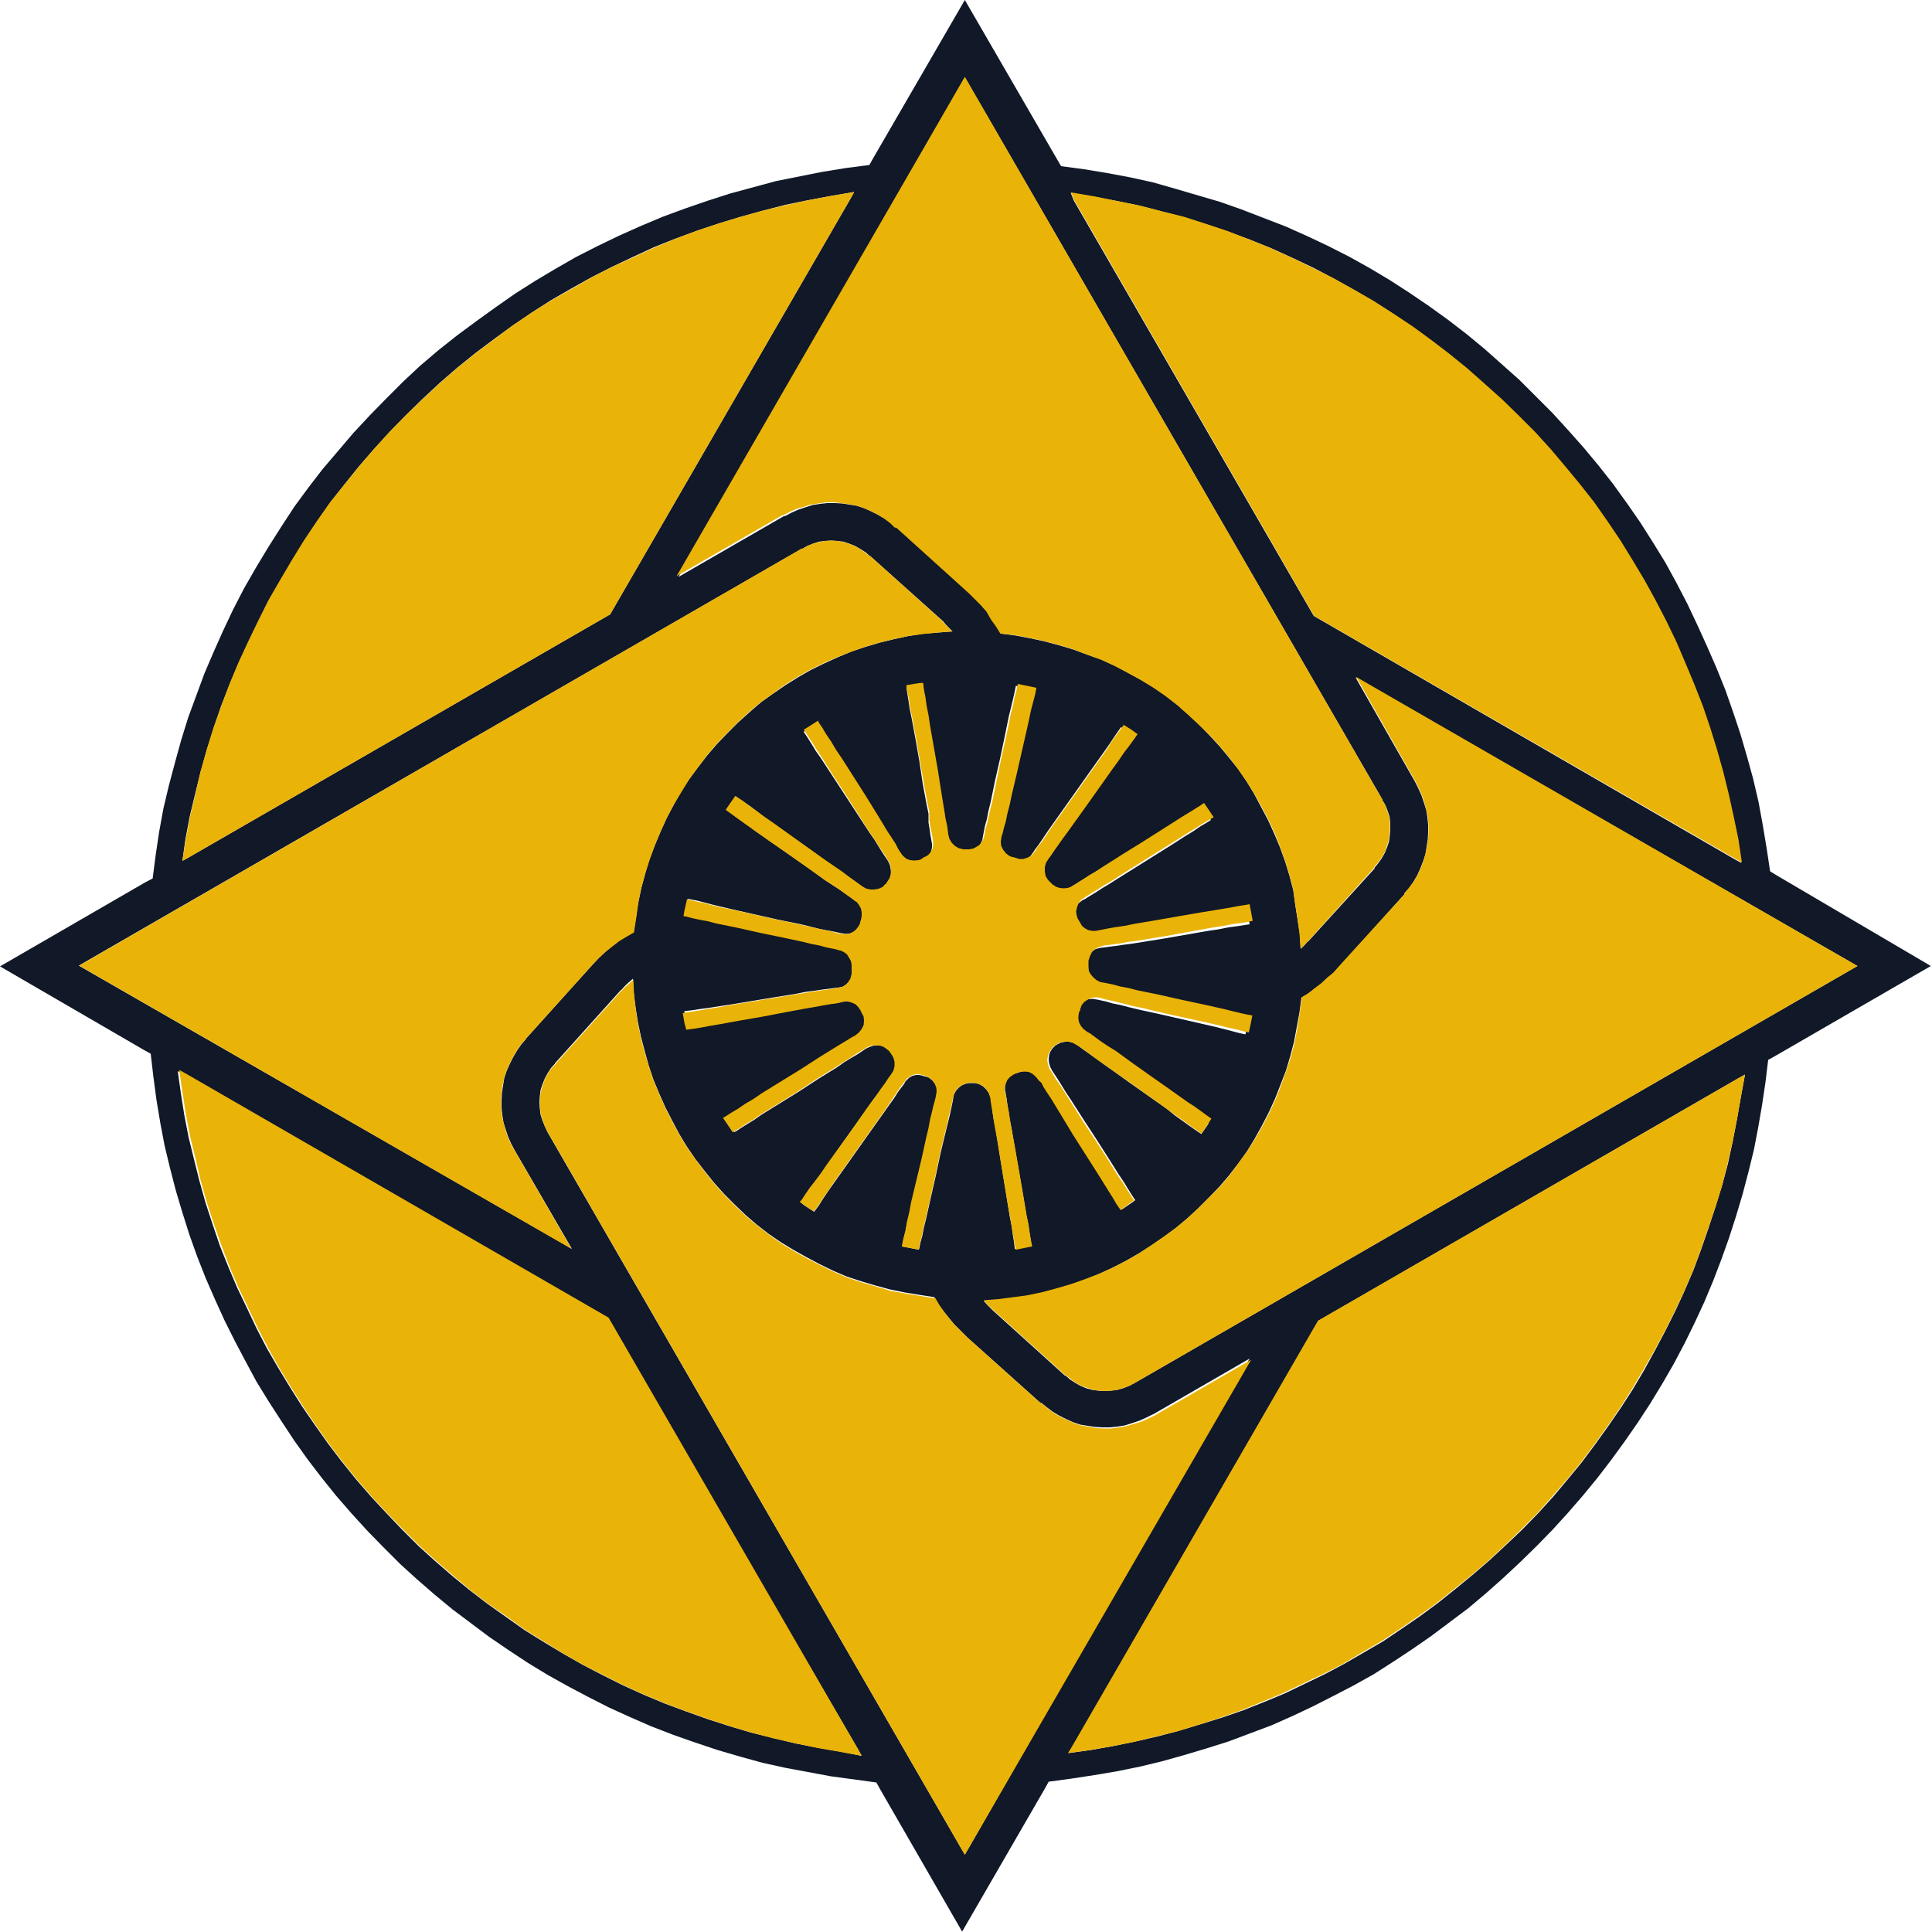 <?xml version="1.0" encoding="utf-8"?>
<!-- Generator: Adobe Illustrator 25.2.3, SVG Export Plug-In . SVG Version: 6.00 Build 0)  -->
<svg version="1.1" id="Layer_1" xmlns="http://www.w3.org/2000/svg" xmlns:xlink="http://www.w3.org/1999/xlink" x="0px" y="0px"
	 viewBox="0 0 500 500" style="enable-background:new 0 0 500 500;" xml:space="preserve">
<style type="text/css">
	.st0{fill:#111827;}
	.st1{fill:#EAB308;}
</style>
<g id="dientes">
	<path class="st0" d="M459.9,226.6l-1.8-1.1l-0.9-6l-1-6l-1.1-6l-1.4-6l-1.6-5.8l-1.7-5.8l-1.9-5.7l-2-5.7l-2.3-5.7l-2.4-5.5
		l-2.5-5.5l-2.6-5.5l-2.8-5.4l-2.9-5.3l-3.2-5.2l-3.3-5.2l-3.4-4.9l-3.6-5l-3.7-4.7l-3.9-4.7l-4-4.5l-4.1-4.5l-4.3-4.3l-4.3-4.3
		l-4.5-4l-4.5-4l-4.6-3.8l-4.8-3.7l-5-3.6l-5-3.4l-5.1-3.3l-5.2-3.1l-5.2-2.9l-5.5-2.8l-5.5-2.6l-5.6-2.5l-5.7-2.2l-5.7-2.2l-5.7-2
		l-5.8-1.7l-5.8-1.7l-5.6-1.6l-5.9-1.3l-5.9-1.1l-6-1l-6-0.8l-1.1-1.9L249.7,0L226,40.9l-1,1.8l-6.2,0.8l-6.1,1l-6,1.2l-6,1.2
		l-5.9,1.6l-5.9,1.6L183,52l-5.8,2l-5.7,2.1l-5.7,2.4l-5.6,2.5l-5.6,2.7l-5.5,2.8l-5.4,3.1l-5.2,3.1l-5.2,3.3l-5,3.5l-5,3.6l-5,3.7
		l-4.8,3.8l-4.7,4l-4.5,4.2l-4.3,4.3l-4.3,4.4l-4.2,4.5l-4,4.7l-4,4.7l-3.7,4.8l-3.6,4.9l-3.4,5.2l-3.3,5.2l-3.2,5.3l-3.1,5.4
		l-2.8,5.4l-2.6,5.5l-2.5,5.6l-2.4,5.6l-2.1,5.7l-2.1,5.7l-1.8,5.8l-1.6,5.8l-1.6,6l-1.4,5.9l-1.1,6l-0.9,6l-0.8,6.2h-0.1l-1.9,1
		L0,250.1l37.2,21.6l1.8,1l0.7,6l0.8,6l1,6l1.1,5.8l1.4,5.8l1.5,5.8l1.7,5.7l1.8,5.7l2,5.6l2.2,5.6l2.4,5.5l2.5,5.5l2.7,5.4l2.8,5.3
		l2.8,5.2l3.2,5.2l3.3,5.1l3.3,5l3.5,4.9l3.6,4.7l3.7,4.6l4,4.6l4.1,4.5l4.2,4.3l4.3,4.3l4.4,4l4.5,3.9l4.6,3.8l4.8,3.6l4.8,3.6
		l5,3.4l5,3.3l5.1,3.1l5.2,2.9l5.3,2.8l5.3,2.7l5.5,2.5l5.5,2.4l5.7,2.2l5.7,2l5.7,1.9l5.8,1.7l5.8,1.6l5.9,1.3l5.9,1.1l5.9,1.1
		l5.9,0.8l5.9,0.8l1,1.8l21.2,36.8l21.4-37l1-1.8l5.9-0.8l5.9-0.9l5.9-1l5.9-1.2l5.8-1.4l5.7-1.6l5.7-1.7l5.7-1.8l5.6-2.1l5.6-2.1
		l5.4-2.4l5.3-2.5l5.3-2.7l5.2-2.7l5.2-2.9l5-3.2l5-3.3l4.9-3.4l4.8-3.6l4.8-3.6l4.5-3.8l4.4-3.9l4.4-4.1l4.3-4.2l4.2-4.3l4-4.4
		l3.9-4.5l3.7-4.5l3.6-4.7l3.5-4.8l3.4-4.9l3.2-4.9l3.1-5.1l3-5.2l2.8-5.3l2.6-5.3l2.5-5.4l2.3-5.5l2.1-5.5l2-5.6l1.8-5.6l1.7-5.7
		l1.5-5.7l1.4-5.7l1.1-5.7l1-5.8l0.9-6l0.7-5.8l1.8-1l40.3-23.3L459.9,226.6z M277.1,49.9l5.9,1l5.9,1.1l5.9,1.2l5.8,1.5l5.7,1.5
		L312,58l5.7,1.9l5.7,2.1l5.5,2.2l5.5,2.5l5.5,2.6L345,72l5.2,2.9l5.2,3l5,3.2l5,3.4l4.8,3.5l4.8,3.6l4.6,3.8l4.5,3.9l4.4,4.1
		l4.3,4.2l4.2,4.3l4.1,4.5l3.9,4.5l3.7,4.6l3.7,4.7l3.5,4.9l3.3,5l3.2,5.2l3.1,5.2l2.8,5.2l2.7,5.4l2.6,5.4l2.4,5.4l2.3,5.5l2.2,5.6
		l1.9,5.6l1.8,5.7l1.6,5.7l1.4,5.7l1.4,5.8l1.1,5.8l0.9,6l-1.8-1L340,159.4L277.9,51.9L277.1,49.9z M249.7,20L357.8,207h-0.1
		l0.8,1.3l0.6,1.5l0.5,1.5l0.2,1.6v1.6l-0.1,1.6l-0.2,1.6l-0.5,1.5l-0.6,1.5l-0.8,1.4l-0.9,1.3l-1,1.2l0.1,0.1l-17.2,18.9h-0.1
		l-0.9,1l-0.9,0.9h-0.1l-0.2-3.8l-0.6-3.8l-0.6-3.8l-0.5-3.7l-1-3.8l-1.1-3.6l-1.3-3.6l-1.5-3.6l-1.6-3.5l-1.8-3.4l-1.8-3.4l-2-3.3
		l-2.2-3.2l-2.4-3l-2.4-2.9l-2.6-2.8l-2.6-2.7l-2.8-2.6l-2.8-2.5l-3.1-2.4l-3.2-2.2l-3.3-2l-3.3-1.8l-3.4-1.8l-3.5-1.6l-3.7-1.3
		l-3.5-1.3l-3.7-1.1l-3.7-1l-3.7-0.8l-3.7-0.7l-3.7-0.5h-0.1l-1.1-1.7l-1.2-1.8l-1.3-2l-1.4-1.7l-1.6-1.6l-1.6-1.6l-19-17.1
		l-0.1,0.1l-1.4-1.2l-1.6-1.2l-1.7-1l-1.8-0.9l-1.8-0.8l-1.8-0.6l-1.9-0.3l-1.9-0.3l-1.9-0.1h-2l-1.9,0.2l-1.9,0.3l-1.9,0.6
		l-1.8,0.6l-1.8,0.8l-1.7,0.9l-0.1-0.1l-27.4,15.8L249.7,20z M312.7,290.9l-1.8,2.6l-1.3-0.9l-1.6-1.1l-1.8-1.3l-2.1-1.5L302,287
		l-9.5-6.7l-4.6-3.3l-2-1.4l-1.9-1.4l-1.7-1.2l-1.4-1l-1.1-0.8l-0.8-0.6l-1.1-0.7l-1.1-0.3h-1.1l-1.1,0.2l-1,0.5l-0.5,0.3l-0.1,0.1
		l0,0l-0.1,0.1l-0.3,0.3l-0.2,0.2l-0.6,0.9l-0.3,0.9l-0.1,1l0.1,1l0.3,1l0.2,0.4l0.3,0.6l0.6,0.9l0.8,1.2l1,1.6l1.1,1.8l1.4,2.1
		l3,4.7l3.2,4.9l3.2,5l2.9,4.6l1.4,2.1l1.1,1.8l1,1.6l0.8,1.2l-0.8,0.6l-2.8,1.9v-0.1l-0.9-1.4l-1-1.7l-1.1-1.9l-1.4-2.1l-1.5-2.4
		l-6.2-9.9l-2.9-4.8l-1.4-2.2l-1.2-2l-1.1-1.8l-0.9-1.5l-0.7-1.1l-0.6-0.6l-0.8-1l-0.9-0.8l-1-0.5l-1.1-0.1l-1.1,0.1l-0.6,0.2
		l-0.2,0.1H263l-0.5,0.2l-0.2,0.1l-0.9,0.6l-0.7,0.8l-0.4,0.9l-0.2,1v1l0.1,0.4l0.1,0.6l0.2,1.1l0.2,1.5l0.3,1.8l0.3,2.1l0.5,2.4
		l0.9,5.4l1,5.7l1,5.8l0.9,5.4l0.5,2.4l0.3,2.1l0.3,1.8l0.2,1.5v0.2l-0.6,0.1l-3.5,0.7h-0.2v-0.3l-0.2-1.6l-0.3-1.9l-0.3-2.2
		l-0.5-2.5l-0.4-2.6l-1.9-11.6l-0.9-5.6l-0.4-2.6l-0.5-2.4l-0.3-2l-0.2-1.7l-0.2-1.4l-0.1-0.9L256,283l-0.7-1l-0.8-0.8l-1-0.6
		l-1.1-0.3h-1.6l-1,0.2l-0.9,0.4l-0.8,0.6l-0.7,0.8l-0.5,0.9l-0.1,0.4l-0.1,0.6l-0.2,1.1l-0.3,1.5l-0.4,1.8l-0.5,2.1l-0.6,2.4
		l-1.3,5.4l-1.2,5.7l-1.3,5.7l-1.2,5.4l-0.6,2.4l-0.4,2.1l-0.5,1.8l-0.3,1.5l-0.1,0.3h-0.1l-3.5-0.7l-0.7-0.1l0.1-0.6l0.3-1.6
		l0.5-1.9l0.4-2.2l0.6-2.5l0.6-2.7l2.6-11.2l1.3-5.5l0.6-2.5l0.4-2.2l0.5-2l0.4-1.7l0.3-1.3l0.2-0.9l0.2-1.2l-0.1-1.1l-0.4-1
		l-0.7-0.9l-0.9-0.7l-0.6-0.2l-0.2-0.1h-0.1l-0.5-0.1l-0.2-0.1l-1-0.2h-0.7l-0.9,0.2l-0.9,0.5l-0.7,0.7l-0.3,0.3l-0.3,0.6l-0.7,0.9
		l-0.9,1.2l-1,1.6l-1.3,1.8l-1.4,2l-3.2,4.5l-3.4,4.8l-3.4,4.8l-3.2,4.5l-1.4,2l-1.2,1.8l-1,1.6l-0.9,1.2l-0.3,0.4l-2.6-1.7l-1-0.8
		l0.5-0.6l0.9-1.4l1.1-1.6l1.4-1.8l1.5-2l1.6-2.3l6.8-9.6l3.3-4.6l1.5-2.1l1.4-1.9l1.3-1.7l1-1.5l0.8-1.1l0.6-0.8l0.7-1.1l0.3-1.1
		v-1.1l-0.3-1.1l-0.6-1l-0.3-0.5l-0.1-0.1l0,0l-0.1-0.1l-0.3-0.3l-0.2-0.2l-0.9-0.6l-0.9-0.3l-1-0.1l-1,0.1l-0.9,0.3l-0.5,0.2
		l-0.6,0.3l-0.9,0.6l-1.2,0.8l-1.7,1l-1.8,1.1l-2,1.4l-4.7,2.9l-4.9,3.2l-5,3.1l-4.7,2.9l-2,1.4l-1.8,1.1l-1.6,1l-1.2,0.8l-0.6,0.3
		l-1.5-2.1l-1-1.6l0.7-0.4l1.4-0.9l1.7-1l1.9-1.2l2.2-1.4l2.3-1.5l9.9-6.2l4.8-3l2.2-1.4l2-1.2l1.8-1.1l1.5-0.9l1.1-0.7l0.8-0.5
		l1-0.8l0.7-0.9l0.4-1l0.1-1.1l-0.1-1.1l-0.2-0.6l-0.1-0.2l0,0l-0.1-0.1l-0.2-0.4l-0.1-0.2l-0.6-0.9l-0.7-0.7l-0.9-0.5l-1.1-0.3h-1
		l-0.4,0.1l-0.7,0.1l-1,0.2l-1.5,0.2l-1.8,0.3l-2.2,0.3l-2.4,0.5l-5.3,1l-5.7,1l-5.8,1l-5.5,1l-2.4,0.4l-2.2,0.3l-1.8,0.3l-1.5,0.2
		l-0.7,0.1l-0.5-1.9l-0.4-2.5l0.8-0.1l1.6-0.2l1.9-0.3l2.3-0.3l2.5-0.4l2.7-0.4l11.5-1.9l5.6-0.9l2.5-0.5l2.3-0.3l2-0.3l1.7-0.2
		l1.4-0.2l0.9-0.1l1.2-0.2l1-0.6l0.8-0.8l0.6-1l0.3-1.1v-2.4l-0.2-1l-0.4-0.9l-0.6-0.8l-0.8-0.6l-0.9-0.5l-0.4-0.1l-0.6-0.1l-1-0.2
		l-1.5-0.3l-1.8-0.4l-2.2-0.5l-2.4-0.6l-5.2-1.1l-5.8-1.2l-5.8-1.2l-5.3-1.1l-2.4-0.6l-2.2-0.4l-1.8-0.5l-1.5-0.3l-0.7-0.1l0.2-1.4
		l0.7-3l0.8,0.2l1.6,0.3l1.9,0.5l2.3,0.6l2.5,0.6l2.6,0.6l11.5,2.6l5.5,1.1l2.5,0.6l2.3,0.6l2,0.4l1.7,0.3l1.4,0.3l0.9,0.2l1.2,0.2
		l1.1-0.1l1-0.4l0.9-0.7l0.7-0.9l0.2-0.6l0.1-0.2l0,0V239l0.1-0.5l0.1-0.2l0.2-1.1v-1l-0.2-1l-0.4-0.9l-0.7-0.8l-0.3-0.2l-0.5-0.3
		l-0.9-0.7l-1.2-0.9l-1.6-1.1l-1.7-1.1l-2-1.3l-4.4-3.2l-4.9-3.4l-4.8-3.4l-4.5-3.1l-1.9-1.5l-1.8-1.2l-1.5-1.1l-1.3-0.9l-0.4-0.3
		l0.3-0.6l2-2.9l0.1-0.1l0.6,0.5l1.4,0.9l1.6,1.1l1.8,1.4l2,1.5l2.2,1.6l9.5,6.7l4.5,3.3l2.2,1.5l1.9,1.3l1.7,1.2l1.4,1l1.1,0.8
		l0.7,0.6l1.1,0.7l1.1,0.3h1.1l1.1-0.2l1-0.6l0.4-0.5l0.1-0.1l0,0l0.1-0.1l0.3-0.3l0.1-0.2l0.6-0.9l0.3-0.9l0.1-1l-0.1-1l-0.2-0.9
		l-0.2-0.5l-0.3-0.6l-0.6-0.9l-0.8-1.2l-1-1.6l-1.1-1.8l-1.4-2l-3-4.6l-3.2-4.9l-3.2-4.9l-3-4.6l-1.4-2l-1.1-1.8l-1-1.6l-0.8-1.2
		l-0.2-0.3l0.1-0.1l3-1.9l0.6-0.3l0.2,0.4l0.9,1.4l1,1.7l1.2,1.9l1.4,2.1l1.5,2.2l6.2,9.9l2.9,4.7l1.4,2.3l1.2,2l1.1,1.8l0.9,1.5
		l0.7,1.1l0.4,0.8l0.7,1l0.9,0.8l1,0.5l1.1,0.1l1.1-0.1l0.6-0.2l0.1-0.1l0,0l0.1-0.1l0.4-0.2l0.2-0.1l0.9-0.6l0.7-0.7l0.5-0.9l0.2-1
		v-1l-0.1-0.4l-0.1-0.7l-0.2-1l-0.2-1.5l-0.3-1.8v-2.3l-0.5-2.4l-1-5.4l-0.9-6l-1-5.7l-1-5.4l-0.5-2.4l-0.3-2.1l-0.3-1.8l-0.2-1.5
		v-0.2l3.2-0.6l1.1-0.1v0.2l0.2,1.6l0.3,1.9l0.3,2.3l0.5,2.5l0.4,2.7l1.9,11.5l0.9,5.6l0.5,2.6l0.3,2.4l0.3,2l0.3,1.8l0.2,1.4
		l0.1,0.9l0.3,1.2l0.6,1l0.8,0.8l1,0.6l1.1,0.3h1.6l1-0.2l0.9-0.4l0.8-0.6l0.6-0.8l0.4-0.9l0.1-0.4l0.1-0.6l0.2-1.1l0.3-1.5l0.5-1.8
		l0.4-2.1l0.6-2.4l1.1-5.4l1.3-5.7l1.2-5.7l1.1-5.4l0.6-2.4l0.5-2.1l0.4-1.8l0.3-1.5l2.8,0.6l1.9,0.5v0.1l-0.3,1.6l-0.5,1.9
		l-0.5,2.2l-0.6,2.5l-0.6,2.7l-2.6,11.3l-1.2,5.5l-0.5,2.4l-0.6,2.3l-0.4,2l-0.5,1.7l-0.3,1.4l-0.2,0.9l-0.2,1.2l0.1,1.1l0.4,1
		l0.7,0.9l0.9,0.7l0.6,0.2l0.2,0.1h0.1l0.4,0.1l0.2,0.1l1,0.2h1l1-0.2l0.9-0.4l0.7-0.7l0.2-0.3l0.3-0.4l0.6-0.9l0.9-1.2l1.1-1.6
		l1.2-1.8l1.4-2l3.2-4.5l3.4-4.8l3.4-4.8l3.2-4.5l1.4-2l1.2-1.8l1.1-1.6l0.7-1l1.8,1.1l1.9,1.4l-0.9,1.2l-1.1,1.6l-1.4,1.8l-1.5,2
		l-1.6,2.2l-6.8,9.6l-3.3,4.6l-1.5,2.1l-1.4,1.9l-1.3,1.7l-1,1.5l-0.8,1.1l-0.6,0.8l-0.7,1.1l-0.3,1.1v1.1l0.3,1.1l0.6,1l0.5,0.4
		l0.1,0.1l0,0l0.1,0.1l0.3,0.3l0.2,0.2l0.9,0.6l0.9,0.3l1,0.1l1-0.1l0.9-0.3l0.5-0.2l0.6-0.3l0.9-0.6l1.3-0.8l1.6-1l1.8-1.1l2-1.3
		l4.7-2.9l5-3.1l5-3.1l4.7-2.9l2-1.3l1.8-1.1l1.6-1l1-0.7l1.1,1.6l1.4,2.1l-1.1,0.7l-1.7,1l-1.9,1.3l-2.3,1.4l-2.3,1.5l-9.9,6.2
		l-4.8,3l-2.2,1.4l-2,1.2l-1.7,1.1l-1.5,0.9l-1.1,0.7l-0.8,0.4l-1,0.8l-0.7,0.9l-0.5,1l-0.1,1.1l0.1,1.1l0.2,0.6l0.1,0.2l0.1,0.1
		l0.2,0.4l0.1,0.2l0.6,0.9l0.7,0.7l0.9,0.4l1,0.2h1l0.4-0.1l0.6-0.1l1-0.2l1.5-0.2l1.8-0.3l2.2-0.3l2.4-0.5l5.3-0.9l5.8-1l5.8-1
		l5.5-0.9l2.4-0.5l2.2-0.3l1.8-0.3l1.1-0.2l0.3,1.7l0.5,2.7l-1.3,0.2l-1.9,0.3l-2.3,0.3l-2.5,0.5l-2.7,0.4l-11.5,2l-5.6,0.9
		l-2.5,0.4l-2.3,0.3l-2,0.3l-1.7,0.2l-1.4,0.2l-0.9,0.1l-1.2,0.3l-1,0.6l-0.8,0.8l-0.6,1l-0.3,1.1v1.7l0.1,1l0.4,0.9l0.6,0.8
		l0.8,0.7l0.9,0.5l0.4,0.1l0.6,0.1l1,0.2l1.5,0.3l1.8,0.4l2.2,0.5l2.4,0.6l5.3,1.1l5.8,1.2l5.7,1.2l5.3,1.2l2.4,0.6l2.2,0.4l1.8,0.5
		l1.1,0.2l-0.2,1.6l-0.7,2.8l-1.4-0.3l-1.9-0.5l-2.3-0.6l-2.4-0.6l-2.6-0.6l-11.4-2.6l-5.5-1.2l-2.5-0.6l-2.3-0.6l-2-0.4l-1.7-0.5
		l-1.4-0.3l-0.9-0.2l-1.3-0.2l-1.1,0.1l-1.1,0.4l-0.9,0.7l-0.7,0.9l-0.2,0.6l-0.1,0.2l0,0v0.1l0,0.5l-0.1,0.2l-0.2,1v1l0.2,0.9
		l0.4,0.9l0.7,0.8l0.3,0.2l0.4,0.3l0.9,0.6l1.3,0.9l1.5,1l1.8,1.2l2,1.4l4.4,3.1l4.8,3.4l4.8,3.4l4.4,3.1l2,1.4l1.8,1.2l1.5,1.1
		l1,0.7L312.7,290.9z M48,217.1l1.1-5.8l1.4-5.8l1.4-5.7l1.6-5.7l1.8-5.7l1.9-5.6l2.2-5.6l2.3-5.5l2.5-5.4l2.6-5.4l2.7-5.4l3-5.2
		l3.1-5.2l3.2-5.2L82,135l3.5-5l3.7-4.7l3.7-4.6l3.9-4.5l4.1-4.5l4.2-4.3l4.3-4.2l4.4-4.1l4.5-3.9l4.7-3.8l4.8-3.6l4.8-3.5l5-3.4
		l5-3.2l5.2-3l5.2-2.9l5.3-2.7l5.5-2.6l5.4-2.5l5.5-2.2l5.7-2.1l5.7-1.9l5.6-1.7l5.8-1.6l5.8-1.5l5.9-1.2l5.9-1.1l5.9-1v0.1l-1,1.8
		L157.9,159L49,221.8l-1.8,1L48,217.1z M20.4,249.9L207.5,142v0.1l1.4-0.8l1.5-0.6l1.5-0.5l1.6-0.2l1.6-0.1l1.6,0.1l1.6,0.2l1.5,0.5
		l1.5,0.6l1.4,0.8l1.4,0.9l1.1,1v-0.1l19.1,17.1v0.1l1.1,1.2l1.1,1.1h0.1l-3.9,0.3l-3.9,0.3l-3.7,0.6l-3.7,0.8l-3.7,0.9l-3.7,1.1
		l-3.6,1.2l-3.6,1.5l-3.5,1.6l-3.5,1.7l-3.3,1.9l-3.2,2l-3.2,2.2l-3.1,2.2l-2.9,2.5L191,187l-2.7,2.7l-2.7,2.8l-2.5,2.9l-2.4,3.1
		l-2.3,3.1l-2.1,3.2l-1.9,3.4l-1.8,3.4l-1.6,3.5l-1.5,3.6l-1.4,3.6l-1.1,3.7l-1,3.7l-0.8,3.8l-0.6,3.8l-0.6,3.8v0.1l-1.9,1.1
		l-1.9,1.2l-1.8,1.4l-1.8,1.5l-1.7,1.6l-1.6,1.7l-17.1,19v0.1l-1.3,1.5l-1.1,1.6l-1,1.7l-0.9,1.8l-0.8,1.8l-0.6,1.8l-0.3,1.9
		l-0.3,1.9l-0.1,1.9v2l0.2,1.9l0.3,1.9l0.6,1.9l0.6,1.8l0.8,1.8l0.9,1.7l14.8,25.5L20.4,249.9z M217.4,453.3l-5.8-1l-5.7-1.1
		l-5.8-1.4l-5.7-1.4l-5.7-1.7l-5.6-1.8l-5.6-2l-5.4-2l-5.5-2.3l-5.3-2.4l-5.2-2.6l-5.2-2.7l-5.1-2.9l-5-3l-5-3.1l-4.8-3.4l-4.8-3.4
		l-4.7-3.6l-4.5-3.7l-4.4-3.8l-4.3-3.9l-4.2-4.2l-4.1-4.3l-4-4.3l-3.9-4.5l-3.7-4.6l-3.5-4.6l-3.4-4.8l-3.3-4.8l-3.1-4.9l-3.1-5.1
		l-2.9-5l-2.7-5.2l-2.5-5.3l-2.5-5.2l-2.3-5.4l-2.2-5.5l-1.9-5.6l-1.8-5.5l-1.6-5.7l-1.4-5.6l-1.4-5.7l-1.1-5.7l-0.9-5.7l-0.8-5.7
		l0,0l1.8,1l109.3,63.2L222,452.6l1,1.8L217.4,453.3z M249.7,480l-108-187l-0.7-1.5l-0.6-1.5l-0.5-1.5l-0.2-1.6l-0.1-1.6l0.1-1.6
		l0.2-1.6l0.5-1.5l0.6-1.5l0.7-1.3l0.9-1.4l1-1.1v-0.1l17.1-19h0.1l0.7-0.8l0.7-0.7l0.8-0.7l0.8-0.7v-0.1l0.2,3.8l0.5,3.8l0.6,3.8
		l0.8,3.8l1,3.8l1,3.6l1.2,3.6l1.5,3.6l1.6,3.6l1.8,3.5l1.8,3.4l2,3.3l2.2,3.2l2.4,3.1l2.4,3l2.6,2.9l2.7,2.7l2.8,2.7l2.9,2.5
		l3.1,2.4l3.2,2.2l3.3,2l3.4,1.9l3.4,1.8l3.5,1.7l3.5,1.5l3.7,1.2l3.7,1.1l3.7,1l3.9,0.8l3.7,0.6l3.9,0.6l1.1,1.9l1.3,1.8l1.4,1.7
		l1.4,1.7l1.6,1.6l1.6,1.6l19.1,17.1l0.1-0.1l1.5,1.2l1.6,1.2l1.7,1l1.8,0.9l1.8,0.8l1.8,0.6l1.9,0.3l1.9,0.3l1.9,0.1h2l1.9-0.2
		l1.9-0.3l1.9-0.6l1.8-0.6l1.8-0.8l1.8-0.9l-0.1,0.1l25.1-14.5L249.7,480z M450.5,284.1l-1,5.7l-1.1,5.7l-1.2,5.6l-1.5,5.6l-1.7,5.5
		l-1.8,5.5l-1.9,5.5l-2,5.4l-2.3,5.4l-2.4,5.2l-2.6,5.2l-2.7,5.1l-2.8,5.1l-2.9,4.9l-3.1,4.8l-3.3,4.8l-3.3,4.6l-3.5,4.7l-3.7,4.5
		l-3.7,4.4l-3.9,4.3l-4.1,4.2l-4.2,4l-4.2,3.9l-4.4,3.8l-4.5,3.7l-4.5,3.6l-4.6,3.4l-4.8,3.3l-4.9,3.3l-5,2.9l-5,2.9l-5.1,2.7
		l-5.2,2.5l-5.2,2.5l-5.3,2.2l-5.3,2.1l-5.5,1.9l-5.5,1.7l-5.6,1.7l-5.7,1.5l-5.7,1.3l-5.8,1.2l-5.7,1l-5.8,0.8l1.1-1.8l63.6-110.1
		l108.6-62.7l1.8-1L450.5,284.1z M293.5,358L293.5,358l-1.4,0.7l-1.5,0.6l-1.5,0.4l-1.6,0.2l-1.6,0.1l-1.6-0.1l-1.6-0.2l-1.5-0.4
		l-1.5-0.6l-1.4-0.8l-1.4-0.9l-1.1-1l-0.1,0.1L256.8,339l-1.1-1.1l-1.1-1.2l3.9-0.3l3.9-0.5l3.7-0.6l3.7-0.8l3.7-1l3.7-1.1l3.6-1.2
		l3.6-1.5l3.5-1.6l3.5-1.8l3.3-1.9l3.3-2.1l3.2-2.2l3.1-2.3l3-2.5l2.8-2.6l2.7-2.7l2.7-2.8l2.5-2.9l2.4-3.1l2.3-3.2l2-3.3l1.9-3.4
		l1.8-3.5l1.6-3.5l1.4-3.6l1.4-3.6l1.1-3.7l1-3.8l0.7-3.8l0.7-3.8l0.5-3.8l1.8-1.1l1.6-1.2l1.6-1.2l1.6-1.5l1.6-1.3l1.4-1.5l17.1-19
		l-0.1-0.1l1.3-1.5l1.1-1.6l1-1.7l0.8-1.8l0.7-1.8l0.6-1.8l0.3-1.9l0.3-1.9l0.1-1.9v-2l-0.2-1.9l-0.3-1.9l-0.6-1.9l-0.6-1.8
		l-0.8-1.8l-0.9-1.8l-15.4-27L480.7,250L293.5,358z"/>
</g>
<polygon class="st1" points="340.1,159.4 449,222.2 450.8,223.2 449.9,217.2 448.7,211.4 447.4,205.5 446,199.8 444.4,194.1 
	442.6,188.3 440.7,182.7 438.5,177.1 436.2,171.6 433.9,166.2 431.3,160.8 428.5,155.4 425.7,150.3 422.6,145.1 419.4,139.9 
	416.1,135 412.6,130 408.9,125.3 405.1,120.7 401.3,116.2 397.2,111.7 393,107.5 388.7,103.3 384.2,99.3 379.7,95.3 375,91.5 
	370.3,87.9 365.5,84.4 360.5,81.1 355.5,77.9 350.3,74.9 345.1,72 339.7,69.3 334.3,66.7 328.8,64.2 323.4,62 317.7,59.8 312,57.9 
	306.4,56.1 300.7,54.7 294.9,53.2 289,52 283.1,50.8 277.2,49.8 278,51.8 "/>
<polygon class="st1" points="281.7,249.5 281.7,249.1 281.7,248.6 282.1,247.4 282.6,246.4 283.4,245.6 284.4,245.1 285.7,244.7 
	286.6,244.6 288,244.4 289.7,244.2 291.7,243.8 294,243.5 296.5,243.1 302,242.2 313.5,240.1 316.2,239.7 318.7,239.2 321,238.9 
	322.9,238.6 324.2,238.3 323.7,235.6 323.4,234 322.3,234.2 320.4,234.5 318.3,234.9 315.9,235.3 310.4,236.2 304.6,237.2 
	298.9,238.2 293.5,239.1 291.1,239.6 289,239.9 287.2,240.2 285.7,240.5 284.7,240.7 284.1,240.8 283.7,240.9 282.6,240.9 
	281.6,240.7 280.7,240.2 280,239.6 279.5,238.7 279.3,238.4 279.1,238 279,237.9 278.9,237.7 278.7,237.1 278.5,236 278.7,234.9 
	279.1,233.8 279.8,232.9 280.8,232.2 281.6,231.7 282.7,231 284.2,230.1 285.9,229 288,227.8 290.1,226.4 294.9,223.4 304.8,217.2 
	307,215.8 309.3,214.4 311.2,213.2 312.9,212.2 314.1,211.5 312.7,209.4 311.6,207.8 310.6,208.5 309,209.5 307.2,210.6 
	305.1,211.9 300.4,214.9 295.5,218 290.5,221.1 285.8,224.1 283.8,225.4 281.9,226.5 280.4,227.5 279.1,228.3 278.2,228.9 
	277.6,229.2 277.2,229.5 276.3,229.8 275.3,229.9 274.2,229.8 273.3,229.5 272.4,228.9 272.2,228.7 271.8,228.3 271.7,228.2 
	271.6,228.1 271.2,227.7 270.6,226.7 270.4,225.5 270.4,224.4 270.7,223.3 271.4,222.2 272,221.4 272.8,220.2 273.8,218.8 
	275,217.1 276.4,215.2 277.9,213.1 281.2,208.5 288,198.9 289.6,196.7 291,194.6 292.4,192.8 293.5,191.3 294.4,190 292.6,188.7 
	290.8,187.6 290.1,188.6 289,190.1 287.7,191.9 286.4,194 283.2,198.5 279.8,203.3 276.4,208.1 273.2,212.6 271.8,214.6 
	270.6,216.4 269.5,218 268.5,219.2 268,220.1 267.6,220.6 267.4,220.9 266.7,221.6 265.8,222 264.8,222.3 263.8,222.3 262.8,222 
	262.5,221.9 262.1,221.8 262,221.8 261.7,221.7 261.2,221.5 260.3,220.8 259.6,219.9 259.1,218.9 259,217.8 259.2,216.5 
	259.5,215.6 259.8,214.3 260.3,212.6 260.7,210.6 261.3,208.3 261.8,205.9 263.1,200.4 265.7,189 266.3,186.3 266.8,183.9 
	267.4,181.6 267.9,179.7 268.2,178.1 268.2,178 266.3,177.6 263.4,177 263.1,178.5 262.6,180.3 262.2,182.4 261.6,184.7 
	260.5,190.1 259.2,195.9 258,201.6 256.9,207 256.3,209.4 255.8,211.5 255.4,213.3 255,214.7 254.8,215.9 254.7,216.4 254.6,216.9 
	254.1,217.8 253.6,218.6 252.8,219.1 251.9,219.6 250.8,219.8 250.6,219.8 250.2,219.8 250,219.8 249.8,219.8 249.3,219.8 
	248.1,219.5 247.1,218.9 246.3,218.1 245.7,217.1 245.4,215.9 245.3,215 245.1,213.6 244.7,211.8 244.4,209.8 244,207.4 
	243.6,204.9 242.7,199.2 240.7,187.8 240.3,185.1 239.8,182.6 239.5,180.4 239.1,178.5 238.9,176.9 238.9,176.7 237.8,176.8 
	234.6,177.3 234.6,177.6 234.8,179 235.2,180.8 235.5,183 236,185.3 237,190.7 238,196.4 239,202.3 240,207.7 240.5,210 
	240.5,212.3 240.8,214.1 241.1,215.5 241.3,216.5 241.4,217.2 241.5,217.7 241.5,218.7 241.3,219.7 240.8,220.6 240.2,221.3 
	239.3,221.8 239,221.9 238.6,222.2 238.5,222.3 238.3,222.4 237.8,222.6 236.6,222.7 235.5,222.6 234.5,222.2 233.6,221.4 
	232.9,220.4 232.4,219.6 231.8,218.4 230.9,217 229.7,215.2 228.5,213.2 227.1,210.9 224.2,206.2 217.9,196.3 216.4,194.1 
	215.1,191.9 213.8,190 212.8,188.3 211.9,187 211.7,186.5 211.1,186.9 208.1,188.8 208,188.9 208.3,189.2 209.1,190.5 210.1,192 
	211.2,193.8 212.6,195.9 215.5,200.5 218.7,205.4 221.9,210.4 224.8,215 226.2,217 227.3,218.8 228.4,220.4 229.2,221.6 
	229.7,222.5 230.1,223.1 230.3,223.5 230.5,224.4 230.6,225.4 230.5,226.4 230.2,227.3 229.6,228.2 229.5,228.4 229.2,228.8 
	229,228.9 228.9,229 228.5,229.5 227.4,230 226.3,230.2 225.2,230.2 224,229.9 222.9,229.2 222.2,228.7 221.1,227.9 219.7,226.9 
	218,225.6 216.1,224.3 213.9,222.8 209.4,219.6 199.9,212.8 197.7,211.3 195.7,209.8 193.8,208.5 192.3,207.3 190.9,206.4 
	190.3,206 190.2,206.1 188.2,209 187.8,209.6 188.3,209.9 189.5,210.8 191,211.9 192.8,213.2 194.8,214.6 199.3,217.8 204.1,221.1 
	208.9,224.5 213.4,227.7 215.4,229 217.1,230.1 218.7,231.3 220,232.2 220.9,232.8 221.3,233.2 221.7,233.4 222.3,234.2 
	222.8,235.1 223,236.1 223,237.1 222.8,238.1 222.7,238.3 222.6,238.8 222.6,238.9 222.5,239.1 222.2,239.7 221.5,240.6 
	220.6,241.3 219.6,241.7 218.5,241.8 217.2,241.6 216.3,241.4 215,241 213.3,240.7 211.2,240.2 208.9,239.7 206.4,239.1 201,238 
	189.5,235.4 186.9,234.9 184.4,234.3 182.2,233.7 180.2,233.3 178.6,232.9 177.8,232.7 177.1,235.8 176.9,237.1 177.6,237.2 
	179.1,237.6 180.9,238 183.1,238.4 185.4,239 190.8,240.1 196.6,241.4 202.4,242.6 207.6,243.7 210,244.3 212.1,244.7 213.9,245.2 
	215.4,245.5 216.4,245.7 217,245.9 217.5,246 218.4,246.4 219.2,247 219.7,247.8 220.2,248.7 220.4,249.7 220.4,250 220.4,250.5 
	220.4,251.5 220.4,252 220.1,253.2 219.5,254.2 218.7,255 217.7,255.5 216.4,255.7 215.5,255.9 214.2,256.1 212.5,256.3 
	210.4,256.6 208.1,257 205.6,257.4 200.1,258.3 188.5,260.2 185.8,260.7 183.3,261.1 181,261.5 179.1,261.8 177.5,262 176.7,262.2 
	177.1,264.6 177.6,266.5 178.3,266.4 179.8,266.2 181.6,265.9 183.7,265.5 186.1,265.1 191.6,264.1 197.4,263.1 203.1,262 
	208.5,261 210.9,260.6 213,260.2 214.8,259.9 216.3,259.7 217.3,259.5 218,259.3 218.5,259.2 219.5,259.2 220.5,259.5 221.4,259.9 
	222.1,260.6 222.7,261.5 222.8,261.7 223,262.2 223.1,262.3 223.2,262.5 223.5,263.1 223.6,264.2 223.5,265.3 223,266.3 
	222.3,267.2 221.3,268 220.5,268.4 219.4,269.1 217.9,270 216.1,271.1 214,272.4 211.9,273.7 207.1,276.8 197.2,282.9 195,284.4 
	192.8,285.7 190.9,287 189.2,288 187.8,288.9 187.1,289.3 188.2,290.9 189.6,293 190.2,292.7 191.5,291.9 193,290.9 194.9,289.8 
	196.9,288.4 201.6,285.5 206.6,282.4 211.4,279.2 216.1,276.3 218.1,275 220,273.8 221.5,272.8 222.8,272 223.7,271.5 224.3,271.1 
	224.7,270.9 225.6,270.6 226.7,270.5 227.7,270.6 228.6,270.9 229.5,271.5 229.7,271.7 230.1,272 230.2,272.1 230.3,272.3 
	230.6,272.7 231.2,273.7 231.5,274.8 231.5,276 231.2,277.1 230.5,278.2 229.9,279 229.2,280.1 228.1,281.6 226.9,283.3 
	225.5,285.2 224,287.3 220.8,291.9 213.9,301.5 212.4,303.7 210.9,305.7 209.5,307.5 208.4,309.1 207.5,310.5 207,311 208,311.8 
	210.6,313.5 211,313 211.9,311.8 212.9,310.2 214.2,308.4 215.5,306.4 218.7,301.9 222.1,297.1 225.5,292.3 228.7,287.8 
	230.1,285.7 231.3,283.9 232.3,282.4 233.2,281.1 233.9,280.2 234.3,279.7 234.6,279.3 235.3,278.7 236.2,278.2 237.1,278 
	237.7,278 238.7,278.2 238.9,278.3 239.4,278.4 239.5,278.4 239.7,278.6 240.3,278.8 241.2,279.5 241.9,280.4 242.3,281.4 
	242.4,282.5 242.2,283.7 242,284.6 241.6,286 241.2,287.7 240.7,289.7 240.3,291.9 239.7,294.4 238.5,299.9 235.8,311.1 
	235.3,313.8 234.7,316.3 234.3,318.6 233.8,320.5 233.5,322 233.4,322.6 234,322.7 237.6,323.4 237.7,323.4 237.8,323 238.1,321.6 
	238.6,319.8 239,317.7 239.6,315.3 240.8,309.9 242.1,304.2 243.3,298.4 244.6,293 245.2,290.7 245.6,288.6 246.1,286.8 
	246.4,285.3 246.6,284.2 246.8,283.6 246.9,283.2 247.3,282.3 248,281.5 248.8,280.9 249.7,280.5 250.7,280.2 251,280.2 
	251.4,280.2 251.5,280.2 251.7,280.2 252.3,280.2 253.4,280.6 254.5,281.1 255.3,281.9 255.9,282.9 256.3,284.2 256.4,285.1 
	256.6,286.4 256.9,288.1 257.2,290.1 257.6,292.5 258.1,295.1 259,300.7 260.9,312.3 261.4,314.8 261.8,317.3 262.2,319.6 
	262.5,321.5 262.8,323 262.8,323.4 263,323.4 266.5,322.7 267.1,322.6 267.1,322.4 266.8,320.9 266.5,319.1 266.2,317 265.7,314.6 
	264.8,309.2 263.8,303.4 262.8,297.6 261.8,292.3 261.4,289.9 261.1,287.8 260.7,286 260.5,284.5 260.3,283.4 260.1,282.8 
	260,282.4 260,281.4 260.3,280.4 260.7,279.5 261.4,278.7 262.3,278.1 262.5,278 263,277.8 263.1,277.8 263.3,277.7 263.9,277.4 
	265,277.3 266.2,277.4 267.2,277.9 268.1,278.7 268.9,279.7 269.5,280.2 270.1,281.4 271,282.8 272.2,284.6 273.4,286.6 
	274.8,288.9 277.7,293.7 284,303.6 285.5,306 286.8,308.1 288,310 289,311.7 289.9,313 289.9,313.2 292.7,311.2 293.5,310.7 
	292.7,309.4 291.7,307.9 290.6,306.1 289.2,304.1 286.3,299.4 283.1,294.5 279.9,289.6 277,285 275.6,282.8 274.5,281 273.4,279.5 
	272.6,278.2 272.1,277.3 271.7,276.8 271.5,276.3 271.2,275.3 271,274.3 271.2,273.3 271.5,272.4 272.1,271.5 272.3,271.2 
	272.6,270.9 272.8,270.8 272.9,270.7 273.3,270.4 274.3,269.8 275.5,269.6 276.6,269.6 277.7,269.9 278.9,270.6 279.7,271.1 
	280.8,271.9 282.2,272.9 283.9,274.2 285.8,275.5 287.9,277 292.5,280.2 302,287 304.2,288.6 306.2,290 308.1,291.4 309.7,292.5 
	310.9,293.4 312.7,290.8 313.5,289.5 312.5,288.8 311,287.7 309.2,286.4 307.2,285.1 302.7,281.9 298,278.6 293.2,275.2 288.8,272 
	286.7,270.7 284.9,269.5 283.4,268.4 282.2,267.5 281.3,267 280.8,266.6 280.5,266.4 279.8,265.6 279.3,264.7 279.1,263.8 
	279.1,262.8 279.3,261.8 279.5,261.6 279.6,261.1 279.6,261 279.7,260.8 279.9,260.2 280.6,259.3 281.5,258.7 282.6,258.2 
	283.8,258.1 285,258.3 285.9,258.6 287.3,258.9 289,259.3 291,259.8 293.3,260.4 295.8,260.9 301.2,262.2 312.6,264.7 315.2,265.3 
	317.6,265.9 319.9,266.4 321.8,266.9 323.2,267.2 323.8,264.4 324.1,262.8 322.9,262.6 321.1,262.2 319,261.7 316.6,261.1 
	311.2,259.9 305.6,258.7 299.8,257.4 294.4,256.3 292.1,255.7 289.9,255.3 288.1,254.8 286.6,254.5 285.6,254.3 285,254.2 
	284.6,254.1 283.7,253.6 282.9,252.9 282.3,252.2 281.8,251.3 281.7,250.2 281.7,249.9 "/>
<polygon class="st1" points="133.1,297.6 132.2,296 131.4,294.2 130.8,292.4 130.3,290.5 129.9,288.6 129.7,286.6 129.7,284.6 
	129.8,282.7 130.1,280.8 130.5,278.9 131.1,277.1 131.9,275.3 132.8,273.5 133.8,271.8 134.9,270.2 136.2,268.8 136.2,268.7 
	153.3,249.7 154.9,248 156.6,246.4 158.4,245 160.2,243.6 162.2,242.4 164.1,241.3 164.1,241.1 164.7,237.3 165.2,233.5 166,229.7 
	167,226 168.2,222.3 169.5,218.7 171,215.1 172.6,211.6 174.4,208.2 176.4,204.9 178.4,201.6 180.7,198.5 183.1,195.3 185.6,192.4 
	188.3,189.6 191,186.9 193.8,184.3 196.8,181.8 199.9,179.6 203,177.3 206.2,175.3 209.5,173.4 213,171.7 216.6,170.1 220.2,168.7 
	223.8,167.4 227.6,166.3 231.3,165.4 235.1,164.6 238.8,164.1 242.7,163.7 246.5,163.4 246.4,163.4 245.3,162.3 244.1,161 
	244.1,160.9 225.1,143.8 225.1,144 223.9,143 222.6,142.1 221.2,141.3 219.7,140.7 218.3,140.3 216.7,140 215.1,139.9 213.5,140 
	211.9,140.3 210.4,140.7 208.9,141.3 207.6,142.1 207.6,141.9 20.5,249.9 147.9,323.2 "/>
<polygon class="st1" points="157.5,341 48.2,277.9 46.4,276.9 47.2,282.6 48.1,288.3 49.2,294.1 50.6,299.8 51.9,305.4 53.5,311.1 
	55.3,316.6 57.3,322.3 59.4,327.8 61.7,333.2 64.2,338.4 66.7,343.7 69.4,348.9 72.2,353.9 75.3,359 78.4,363.9 81.7,368.8 
	85.1,373.6 88.6,378.2 92.3,382.8 96.2,387.3 100.2,391.6 104.3,395.8 108.5,400 112.8,403.9 117.2,407.7 121.7,411.5 126.4,415.1 
	131.2,418.4 135.9,421.8 140.9,424.9 145.9,428 151,430.9 156.3,433.6 161.5,436.2 166.8,438.6 172.3,440.9 177.7,442.9 
	183.3,444.9 188.8,446.7 194.5,448.4 200.2,449.9 206,451.2 211.7,452.4 217.5,453.4 223,454.4 222,452.6 "/>
<polygon class="st1" points="202.5,133.3 202.6,133.4 204.3,132.5 206.1,131.7 207.9,131.2 209.8,130.6 211.8,130.3 213.7,130 
	215.8,130 217.7,130.2 219.6,130.5 221.5,130.8 223.4,131.4 225.2,132.2 227,133.1 228.7,134.1 230.3,135.3 231.6,136.6 
	231.8,136.4 250.7,153.5 252.3,155.1 253.9,156.7 255.3,158.3 256.5,160.4 257.8,162.2 258.9,164 259,164 262.8,164.4 266.5,165.1 
	270.2,165.9 274,166.9 277.7,168 281.3,169.4 284.9,170.7 288.4,172.3 291.8,174.1 295.1,175.9 298.4,177.9 301.6,180.1 
	304.7,182.5 307.5,185 310.3,187.6 313.1,190.3 315.7,193.1 318.1,196 320.4,199 322.6,202.2 324.6,205.4 326.5,208.8 328.3,212.2 
	329.9,215.6 331.3,219.2 332.6,222.8 333.7,226.4 334.7,230.2 335.2,234 335.8,237.8 336.3,241.6 336.6,245.4 336.7,245.4 
	337.6,244.5 338.5,243.5 338.6,243.5 355.7,224.5 355.6,224.4 356.7,223.2 357.6,221.8 358.4,220.5 358.9,219 359.4,217.5 
	359.6,216 359.7,214.4 359.7,212.8 359.5,211.3 359,209.8 358.5,208.3 357.7,207 357.8,207 249.7,19.9 175.1,149.1 "/>
<polygon class="st1" points="157.9,159 220,51.6 221,49.8 221,49.7 215.1,50.7 209.2,51.8 203.3,53.1 197.5,54.5 191.7,56.1 
	186.1,57.8 180.4,59.7 174.8,61.8 169.3,64.1 163.9,66.6 158.4,69.1 153.1,71.8 147.9,74.8 142.6,77.8 137.6,80.9 132.6,84.3 
	127.9,87.8 123.1,91.4 118.4,95.2 113.9,99.1 109.5,103.2 105.2,107.3 101,111.6 96.9,116.1 93,120.6 89.3,125.2 85.5,129.9 
	82,134.9 78.7,139.8 75.5,145 72.5,150.1 69.5,155.3 66.8,160.7 64.2,166.1 61.7,171.5 59.4,177 57.3,182.6 55.3,188.2 53.5,194 
	51.9,199.7 50.6,205.4 49.2,211.3 48.1,217.1 47.2,222.8 49,221.8 "/>
<polygon class="st1" points="351,175.2 366.3,202.2 367.2,204 368,205.8 368.6,207.6 369.1,209.5 369.5,211.4 369.7,213.3 
	369.7,215.3 369.6,217.2 369.3,219.1 368.9,221 368.4,222.8 367.7,224.6 366.9,226.4 365.9,228.1 364.7,229.7 363.5,231.1 
	363.6,231.3 346.4,250.2 345.1,251.7 343.5,253 341.9,254.5 340.3,255.7 338.7,257 336.9,258.1 336.4,261.9 335.8,265.7 
	335.1,269.6 334.1,273.4 332.9,277.1 331.6,280.7 330.2,284.3 328.6,287.8 326.8,291.3 324.9,294.6 322.8,297.9 320.5,301 
	318.2,304.2 315.7,307.1 312.9,309.9 310.2,312.6 307.4,315.2 304.4,317.7 301.4,319.9 298.2,322.1 294.9,324.3 291.6,326.2 
	288.1,328 284.6,329.6 280.9,331 277.3,332.3 273.5,333.4 269.8,334.4 266,335.2 262.3,335.7 258.4,336.2 254.6,336.5 255.7,337.8 
	256.9,338.9 275.9,356.1 276,356 277.2,357 278.5,357.9 279.9,358.7 281.4,359.2 282.9,359.7 284.4,359.9 286,360 287.6,359.9 
	289.2,359.7 290.7,359.2 292.2,358.7 293.5,358 480.7,250 "/>
<polygon class="st1" points="341.1,341.8 277.5,451.9 276.4,453.7 282.2,452.9 287.9,451.9 293.5,450.8 299.2,449.4 304.9,448 
	310.4,446.3 315.9,444.5 321.3,442.6 326.7,440.4 332,438.2 337.2,435.7 342.5,433.2 347.6,430.6 352.6,427.6 357.6,424.7 
	362.4,421.5 367.2,418.2 371.9,414.8 376.4,411.2 381,407.5 385.4,403.7 389.6,399.8 393.8,395.7 397.9,391.6 401.7,387.3 
	405.5,382.9 409.2,378.4 412.7,373.7 416,369.1 419.3,364.3 422.4,359.4 425.3,354.5 428.2,349.4 430.9,344.4 433.5,339.2 
	435.9,334.1 438.2,328.7 440.2,323.3 442.1,317.8 444,312.3 445.7,306.8 447.1,301.1 448.4,295.5 449.5,289.8 450.5,284.1 
	451.6,278.1 449.8,279.1 "/>
<polygon class="st1" points="298.7,366.4 298.9,366.3 297,367.2 295.2,368 293.4,368.5 291.5,369.1 289.6,369.4 287.6,369.7 
	285.6,369.7 283.7,369.6 281.7,369.2 279.8,368.9 278,368.3 276.2,367.5 274.3,366.6 272.6,365.6 271,364.4 269.6,363.1 
	269.5,363.3 250.4,346.2 248.8,344.6 247.2,343 245.8,341.4 244.5,339.7 243.2,337.9 242.1,336 238.2,335.4 234.5,334.8 
	230.6,334.1 226.9,333 223.1,331.9 219.4,330.7 215.9,329.2 212.4,327.5 208.9,325.7 205.5,323.8 202.2,321.8 199.1,319.6 
	196,317.2 193,314.7 190.2,312 187.5,309.3 184.9,306.4 182.5,303.4 180.1,300.2 177.9,297.1 175.9,293.8 174.1,290.5 172.3,287 
	170.7,283.4 169.2,279.8 168,276.2 166.9,272.6 165.9,268.8 165.1,265 164.5,261.1 164.1,257.3 163.9,253.5 163.9,253.6 
	163.1,254.3 162.3,255 161.6,255.6 160.9,256.4 160.8,256.4 143.7,275.4 143.7,275.5 142.6,276.6 141.7,278 141,279.3 140.5,280.8 
	140,282.3 139.8,283.8 139.7,285.4 139.8,287 140,288.6 140.5,290 141,291.5 141.7,292.9 249.7,480 323.8,351.9 "/>
</svg>
